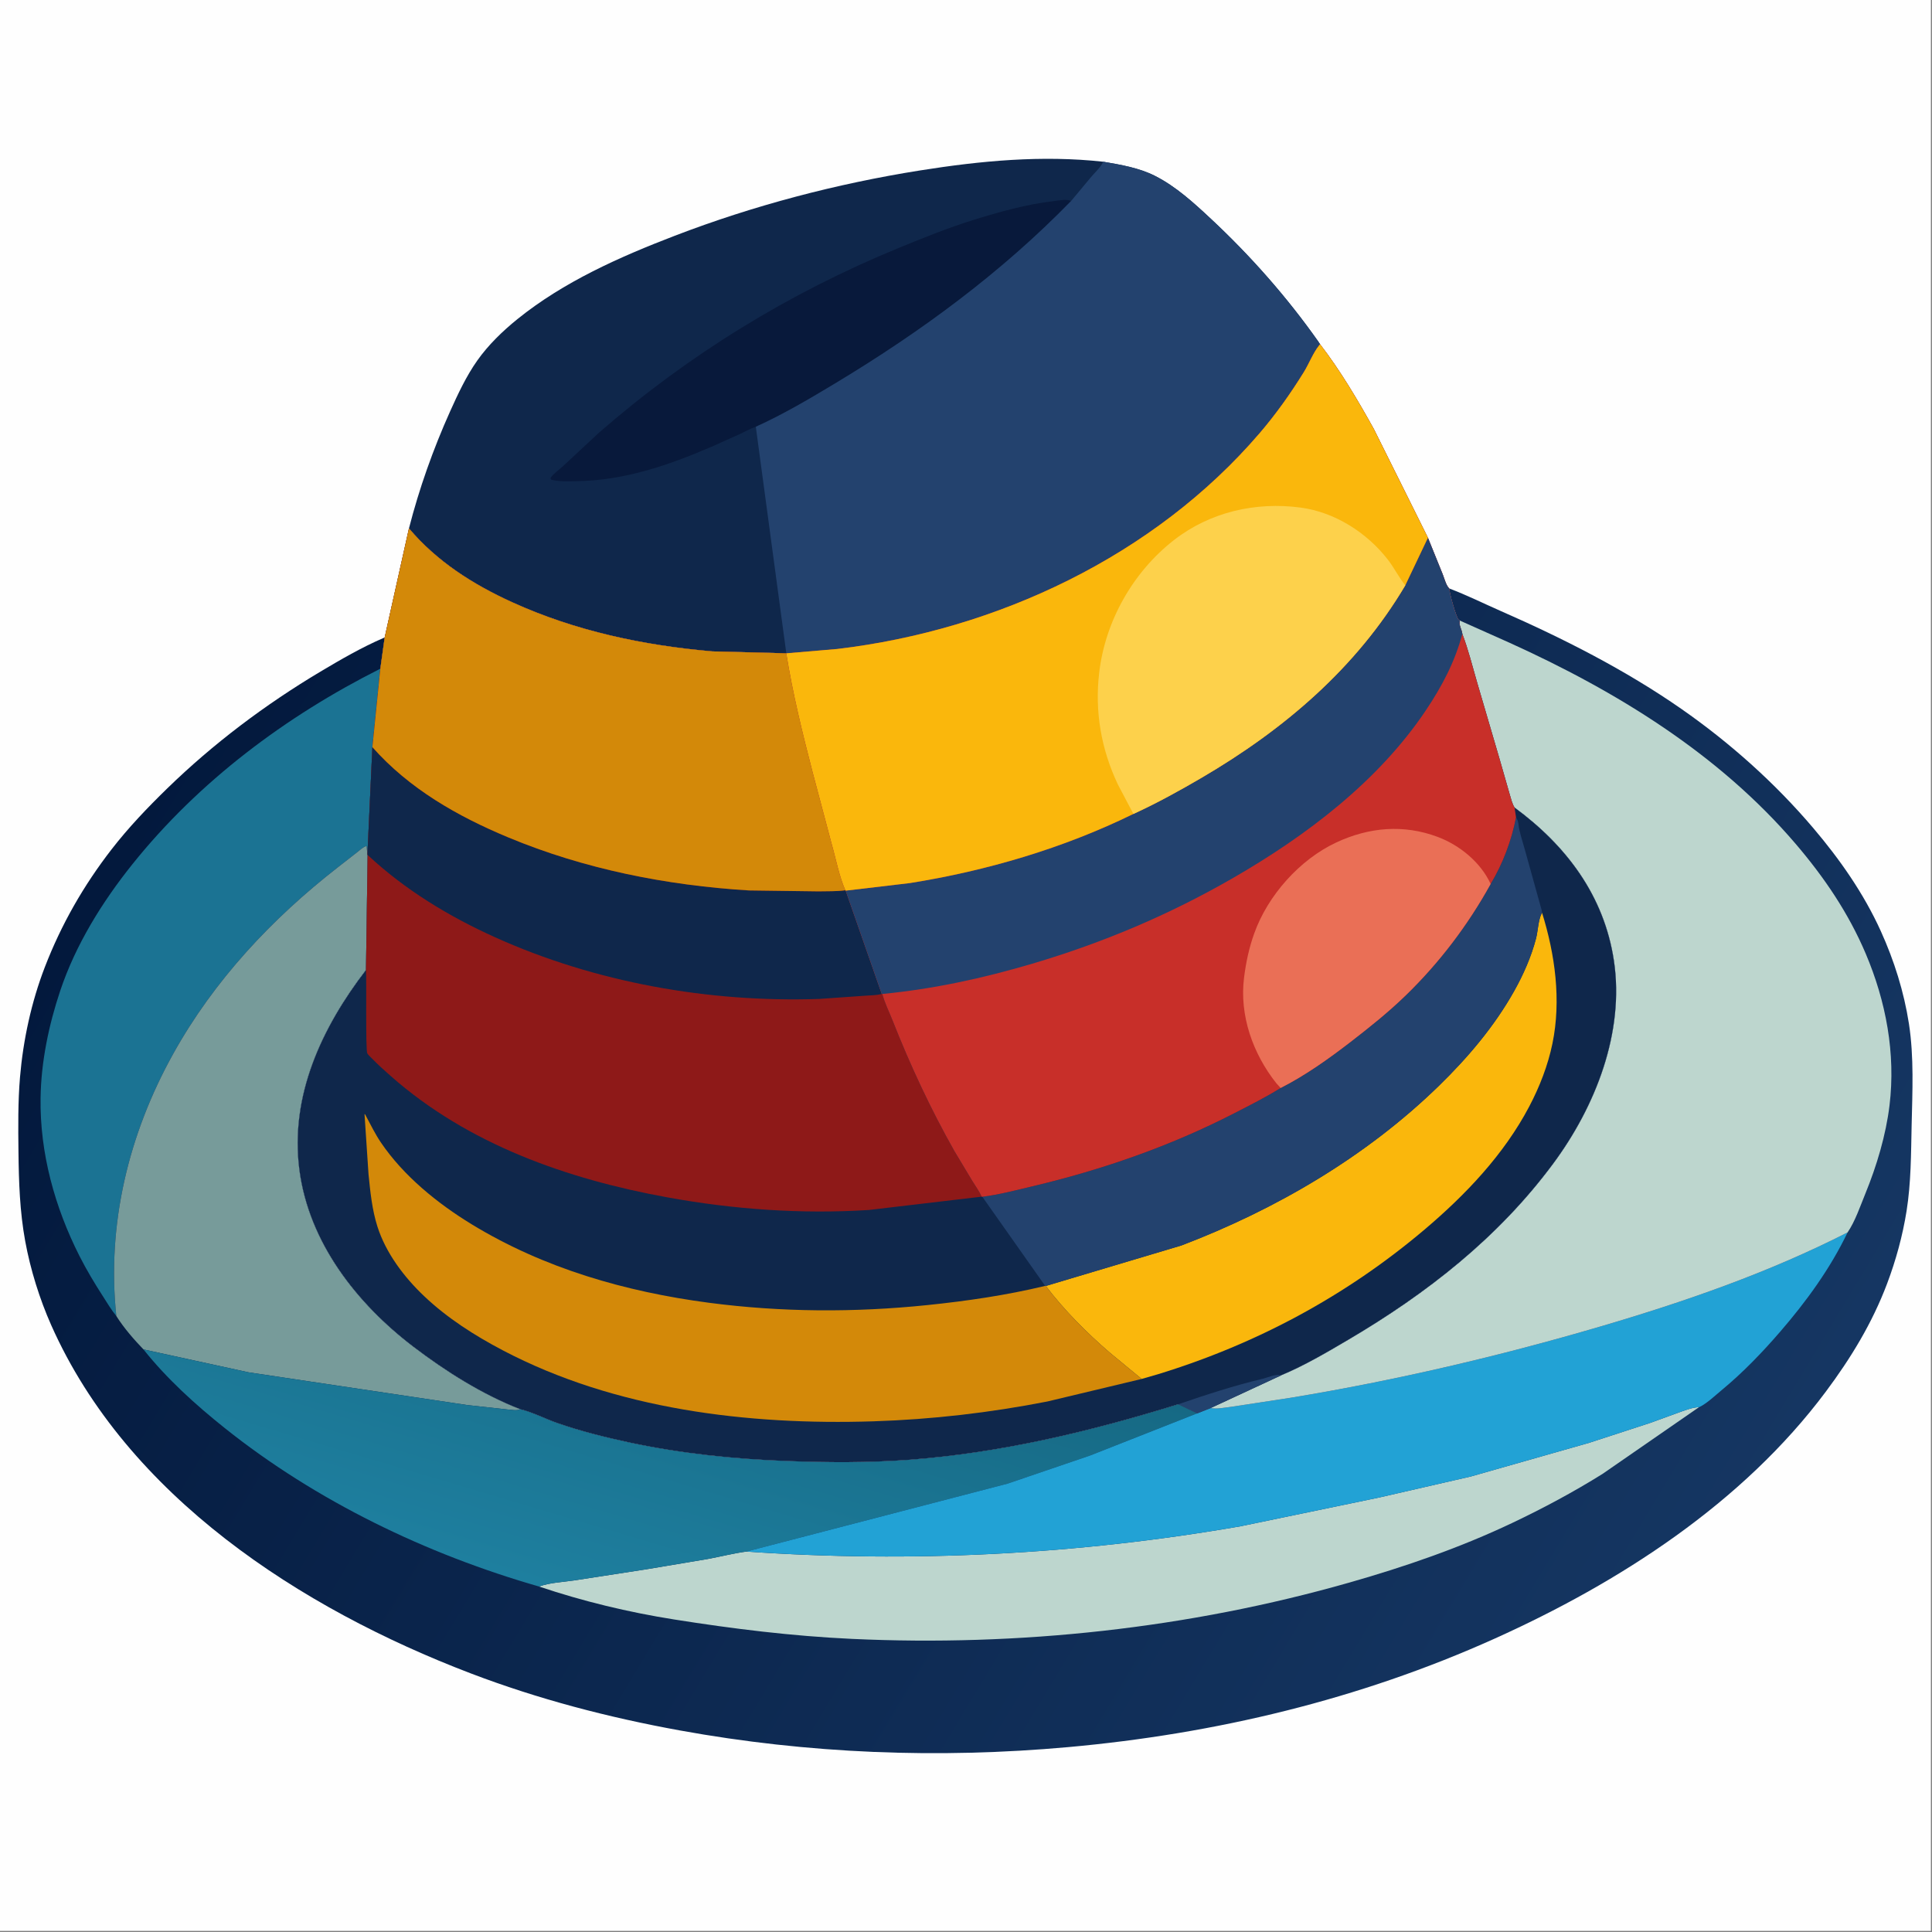 <?xml version="1.0" encoding="utf-8" ?>
<svg xmlns="http://www.w3.org/2000/svg" xmlns:xlink="http://www.w3.org/1999/xlink" width="500" height="500">
	<rect width="100%" height="100%" fill="#808080" stroke="none"/>
	<path fill="#FEFEFE" transform="scale(0.488 0.488)" d="M-0 -0L1024 0L1024 1024L-0 1024L0 -0Z"/>
	<path fill="#0F274B" transform="scale(0.488 0.488)" d="M216.881 280.214C222.271 259.157 229.762 238.061 238.672 218.237C242.832 208.982 247.247 199.509 253.112 191.199C258.933 182.953 266.564 175.562 274.409 169.231C298.972 149.406 328.643 136.234 357.906 125.006C399.816 108.925 443.678 97.42 488 90.379C520.167 85.269 552.593 82.199 585.092 85.768C594.396 87.373 603.971 88.963 612.486 93.261C623.618 98.88 633.188 107.662 642.242 116.116C663.176 135.663 682.522 157.571 699.038 181L700.056 182.553L699.732 182.934C696.335 187.108 694.251 192.818 691.376 197.453C684.39 208.714 676.725 219.544 668.101 229.612C612.207 294.858 528.702 334.108 444.068 344.162L417 346.467L377.79 345.452C341.156 342.277 305.118 334.647 271.524 319.342C250.821 309.911 231.662 297.752 216.881 280.214Z"/>
	<path fill="#08193B" transform="scale(0.488 0.488)" d="M400.829 226.318C398.039 227.233 395.208 228.862 392.523 230.108L377.388 236.913C354.198 246.872 330.758 254.928 305.25 255.18C301.012 255.222 296.361 255.476 292.25 254.378L291.92 253.5C293.576 251.11 296.577 249.104 298.727 247.076L317.69 229.431C365.11 188.114 418.34 155.434 476.5 131.54C489.524 126.189 502.666 120.875 516.117 116.68C529.959 112.362 544.292 108.355 558.722 106.663C561.42 106.346 565.643 105.361 568.014 106.612C531.185 144.446 488.644 175.754 443.5 202.965C429.783 211.232 415.428 219.737 400.829 226.318Z"/>
	<path fill="#23426E" transform="scale(0.488 0.488)" d="M585.092 85.768C594.396 87.373 603.971 88.963 612.486 93.261C623.618 98.88 633.188 107.662 642.242 116.116C663.176 135.663 682.522 157.571 699.038 181L700.056 182.553L699.732 182.934C696.335 187.108 694.251 192.818 691.376 197.453C684.39 208.714 676.725 219.544 668.101 229.612C612.207 294.858 528.702 334.108 444.068 344.162L417 346.467L400.829 226.318C415.428 219.737 429.783 211.232 443.5 202.965C488.644 175.754 531.185 144.446 568.014 106.612L578.644 93.863C580.821 91.271 583.65 88.853 585.092 85.768Z"/>
	<defs>
		<linearGradient id="gradient_0" gradientUnits="userSpaceOnUse" x1="112.106" y1="360.131" x2="907.655" y2="839.405">
			<stop offset="0" stop-color="#03193D"/>
			<stop offset="1" stop-color="#153662"/>
		</linearGradient>
	</defs>
	<path fill="url(#gradient_0)" transform="scale(0.488 0.488)" d="M768.571 312.083C777.862 315.584 786.67 319.991 795.75 323.97C828.876 338.489 861.996 355.277 891.75 376.008C917.425 393.897 941.317 415.232 961.572 439.079C975.713 455.729 988.374 473.802 997.426 493.759C1004.52 509.391 1009.73 525.962 1012.36 542.942C1015.09 560.63 1014.19 578.919 1013.79 596.75C1013.46 611.848 1013.49 627.246 1011.11 642.187C1009.02 655.328 1005.45 668.374 1000.75 680.817C992.862 701.711 981.557 720.248 968.25 738.072C924.159 797.132 858.913 839.198 792.394 869.12C720.904 901.278 644.446 919.52 566.5 926.539C497.555 932.748 428.615 930.066 360.486 917.683C322.659 910.808 285.414 901.099 249.464 887.368C159.586 853.04 67.475 793.576 27.147 702.734C20.953 688.784 16.111 673.203 13.364 658.198C10.483 642.459 9.979 626.849 9.796 610.9C9.645 597.666 9.498 584.389 10.616 571.189C12.282 551.53 16.651 531.368 23.75 512.955C32.518 490.215 44.328 469.575 59.26 450.319C68.148 438.857 78.22 428.316 88.602 418.209C113.064 394.395 140.658 373.64 169.975 356.158C180.684 349.772 191.801 343.339 203.249 338.391L204.004 338.07L201.702 354.628L197.497 396.249L194.858 453.134L194.97 453.411L194.091 514.4C170.651 544.91 153.607 581.159 158.787 620.538C163.845 658.986 189.199 691.333 219.275 714.236C236.406 727.281 255.777 739.517 275.917 747.364C282.51 748.933 289.277 752.52 295.75 754.755C308.063 759.006 320.88 762.235 333.614 764.957C361.29 770.875 389.344 773.773 417.611 774.833C438.974 775.633 460.443 775.777 481.778 774.195C530.629 770.572 578.22 759.178 624.885 744.711L634.952 749.514L641.988 746.733L679.533 729.311C691.734 724.237 703.618 717.224 715 710.523C756.789 685.921 794.588 656.376 823.661 617.152C846.089 586.893 861.636 547.548 855.898 509.414C850.723 475.016 830.713 448.469 803.196 428.24C801.917 426.321 801.271 423.364 800.587 421.149L795.389 403.006L783.427 362.218C780.912 353.625 778.715 344.571 775.511 336.222C775.241 333.837 773.429 331.359 774.205 329.108C773.847 328.906 773.654 328.848 773.401 328.529C772.089 326.877 768.601 314.565 768.571 312.083Z"/>
	<path fill="#1B7393" transform="scale(0.488 0.488)" d="M61.688 697.92C58.99 694.638 56.744 690.809 54.446 687.236C50.039 680.384 45.871 673.439 42.186 666.171C29.052 640.261 21.09 611.501 21.515 582.294C21.794 563.083 25.841 543.633 31.926 525.453C40.111 501.001 54.201 478.305 70.251 458.277C105.458 414.344 151.527 379.864 201.702 354.628L197.497 396.249L194.858 453.134L194.396 448.646C192.532 449.182 190.864 450.835 189.352 452.016L179.225 459.912C144.148 487.215 113.455 519.943 91.793 558.968C68.166 601.535 56.572 649.295 61.688 697.92Z"/>
	<path fill="#BDD6CE" transform="scale(0.488 0.488)" d="M395.819 822.834C483.451 828.894 571.391 824.481 657.969 809.408L731.367 794.183L780 783.025L842.755 765.162L875.034 754.645L891.399 748.689C894.516 747.618 897.712 746.366 901.035 746.255L849.819 781.68C834.459 791.267 818.377 799.867 802.025 807.634C774.169 820.864 745.22 830.824 715.599 839.277C630.383 863.595 540.273 873.266 451.786 869.145C420.075 867.668 388.85 863.811 357.516 858.85C333.18 854.997 309.228 849.227 285.884 841.379C291.517 839.284 298.513 839.043 304.473 838.141L342.531 832.278L375.208 826.8C382.092 825.523 388.878 823.776 395.819 822.834Z"/>
	<path fill="#779B9A" transform="scale(0.488 0.488)" d="M61.688 697.92C56.572 649.295 68.166 601.535 91.793 558.968C113.455 519.943 144.148 487.215 179.225 459.912L189.352 452.016C190.864 450.835 192.532 449.182 194.396 448.646L194.858 453.134L194.97 453.411L194.091 514.4C170.651 544.91 153.607 581.159 158.787 620.538C163.845 658.986 189.199 691.333 219.275 714.236C236.406 727.281 255.777 739.517 275.917 747.364C274.19 748.265 271.234 747.657 269.268 747.507L247.669 745.12L131.766 727.772L76.081 715.633C70.926 710.273 65.656 704.211 61.688 697.92Z"/>
	<defs>
		<linearGradient id="gradient_1" gradientUnits="userSpaceOnUse" x1="374.302" y1="670.698" x2="320.679" y2="850.774">
			<stop offset="0" stop-color="#166984"/>
			<stop offset="1" stop-color="#1E7F9F"/>
		</linearGradient>
	</defs>
	<path fill="url(#gradient_1)" transform="scale(0.488 0.488)" d="M76.081 715.633L131.766 727.772L247.669 745.12L269.268 747.507C271.234 747.657 274.19 748.265 275.917 747.364C282.51 748.933 289.277 752.52 295.75 754.755C308.063 759.006 320.88 762.235 333.614 764.957C361.29 770.875 389.344 773.773 417.611 774.833C438.974 775.633 460.443 775.777 481.778 774.195C530.629 770.572 578.22 759.178 624.885 744.711L634.952 749.514L578.062 771.914L534.353 786.806L395.819 822.834C388.878 823.776 382.092 825.523 375.208 826.8L342.531 832.278L304.473 838.141C298.513 839.043 291.517 839.284 285.884 841.379C226.232 824.272 167.667 796.079 119.099 757.268C103.516 744.815 88.55 731.268 76.081 715.633Z"/>
	<path fill="#22A2D5" transform="scale(0.488 0.488)" d="M979.819 653.588C970.603 672.814 957.888 690.268 943.975 706.353C934.539 717.262 924.388 727.828 913.267 737.038C909.648 740.035 905.363 744.175 901.188 746.237L901.035 746.255C897.712 746.366 894.516 747.618 891.399 748.689L875.034 754.645L842.755 765.162L780 783.025L731.367 794.183L657.969 809.408C571.391 824.481 483.451 828.894 395.819 822.834L534.353 786.806L578.062 771.914L634.952 749.514L641.988 746.733C645.19 747.389 649.378 746.496 652.629 746.123L684.952 741.196C740.264 732.028 794.715 719.331 848.5 703.545C893.282 690.401 938.179 674.852 979.819 653.588Z"/>
	<path fill="#BDD6CE" transform="scale(0.488 0.488)" d="M774.205 329.108L800.493 340.846C857.104 366.492 911.433 399.755 952.196 447.418C967.381 465.174 980.253 484.116 989.426 505.709C1000.2 531.079 1005.39 558.709 1002.06 586.224C1000.16 601.968 995.242 618.377 989.25 633.013C986.565 639.571 983.82 647.751 979.819 653.588C938.179 674.852 893.282 690.401 848.5 703.545C794.715 719.331 740.264 732.028 684.952 741.196L652.629 746.123C649.378 746.496 645.19 747.389 641.988 746.733L679.533 729.311C691.734 724.237 703.618 717.224 715 710.523C756.789 685.921 794.588 656.376 823.661 617.152C846.089 586.893 861.636 547.548 855.898 509.414C850.723 475.016 830.713 448.469 803.196 428.24C801.917 426.321 801.271 423.364 800.587 421.149L795.389 403.006L783.427 362.218C780.912 353.625 778.715 344.571 775.511 336.222C775.241 333.837 773.429 331.359 774.205 329.108Z"/>
	<path fill="#0F274B" transform="scale(0.488 0.488)" d="M700.056 182.553C710.85 196.591 719.998 212.097 728.593 227.557L757.26 285.19L765.098 304.564C765.905 306.603 766.963 310.649 768.571 312.083C768.601 314.565 772.089 326.877 773.401 328.529C773.654 328.848 773.847 328.906 774.205 329.108C773.429 331.359 775.241 333.837 775.511 336.222C778.715 344.571 780.912 353.625 783.427 362.218L795.389 403.006L800.587 421.149C801.271 423.364 801.917 426.321 803.196 428.24C830.713 448.469 850.723 475.016 855.898 509.414C861.636 547.548 846.089 586.893 823.661 617.152C794.588 656.376 756.789 685.921 715 710.523C703.618 717.224 691.734 724.237 679.533 729.311L641.988 746.733L634.952 749.514L624.885 744.711C578.22 759.178 530.629 770.572 481.778 774.195C460.443 775.777 438.974 775.633 417.611 774.833C389.344 773.773 361.29 770.875 333.614 764.957C320.88 762.235 308.063 759.006 295.75 754.755C289.277 752.52 282.51 748.933 275.917 747.364C255.777 739.517 236.406 727.281 219.275 714.236C189.199 691.333 163.845 658.986 158.787 620.538C153.607 581.159 170.651 544.91 194.091 514.4L194.97 453.411L194.858 453.134L197.497 396.249L201.702 354.628L204.004 338.07L216.881 280.214C231.662 297.752 250.821 309.911 271.524 319.342C305.118 334.647 341.156 342.277 377.79 345.452L417 346.467L444.068 344.162C528.702 334.108 612.207 294.858 668.101 229.612C676.725 219.544 684.39 208.714 691.376 197.453C694.251 192.818 696.335 187.108 699.732 182.934L700.056 182.553Z"/>
	<path fill="#23426E" transform="scale(0.488 0.488)" d="M624.885 744.711C639.784 739.609 654.272 734.878 669.608 731.201C672.871 730.418 676.164 728.613 679.533 729.311L641.988 746.733L634.952 749.514L624.885 744.711Z"/>
	<path fill="#FAB70C" transform="scale(0.488 0.488)" d="M817.785 484.035C824.697 506.138 828.029 530.49 823.303 553.403C820.898 565.063 816.484 576.386 810.944 586.899C797.573 612.274 777.26 633.624 755.512 652.037C713.825 687.331 666.203 712.849 613.994 728.825L605.448 731.295L588.514 717.315C576.461 706.955 564.199 694.666 554.629 681.977L626.557 660.495C676.635 641.417 724.546 613.384 763.034 575.886C778.424 560.891 792.467 544.363 803.013 525.554C807.889 516.858 812.063 507.408 814.587 497.743C815.597 493.876 815.784 488.078 817.458 484.663L817.785 484.035Z"/>
	<path fill="#23426E" transform="scale(0.488 0.488)" d="M803.998 433.431C804.737 434.695 805.098 435.518 805.26 437.005C805.744 441.436 807.478 446.169 808.644 450.505L817.446 482.172C817.628 482.83 817.738 483.363 817.785 484.035L817.458 484.663C815.784 488.078 815.597 493.876 814.587 497.743C812.063 507.408 807.889 516.858 803.013 525.554C792.467 544.363 778.424 560.891 763.034 575.886C724.546 613.384 676.635 641.417 626.557 660.495L554.629 681.977L554.282 681.949L520.968 634.689C529.857 633.563 538.824 631.201 547.539 629.133C584.635 620.333 620.668 607.82 654.616 590.369C662.872 586.125 671.296 581.905 679.169 576.982C692.32 570.292 704.702 561.455 716.364 552.463C726.403 544.722 736.334 536.755 745.446 527.926C763.296 510.628 778.53 490.53 790.53 468.783C796.956 458.204 801.686 445.577 803.998 433.431Z"/>
	<path fill="#D38909" transform="scale(0.488 0.488)" d="M605.448 731.295L555.431 743.25C525.037 749.205 494.155 752.776 463.195 753.761C396.644 755.878 326.223 747.425 266.62 716.102C251.65 708.235 237.24 699.046 224.923 687.368C214.344 677.337 204.619 664.516 200.155 650.472C197.316 641.539 196.363 631.989 195.434 622.704L193.311 590.802C193.747 590.965 193.872 591.466 194.091 591.868C196.67 596.622 198.926 601.359 201.972 605.857C213.979 623.59 231.958 638.169 250.104 649.247C288.424 672.639 331.755 685.072 375.984 690.889C414.439 695.947 453.311 696.099 491.862 692.116C512.819 689.951 533.782 686.89 554.282 681.949L554.629 681.977C564.199 694.666 576.461 706.955 588.514 717.315L605.448 731.295Z"/>
	<path fill="#8E1918" transform="scale(0.488 0.488)" d="M216.881 280.214C231.662 297.752 250.821 309.911 271.524 319.342C305.118 334.647 341.156 342.277 377.79 345.452L417 346.467C420.38 367.668 425.588 388.822 430.983 409.586L441.052 447.5C443.344 455.468 444.997 464.587 448.323 472.126L448.493 472.335L467.619 527.108L467.905 527.134C469.148 531.857 471.528 536.57 473.326 541.129C482.731 564.971 493.52 588.107 506.128 610.432L515.632 626.265C517.256 628.912 519.341 631.79 520.603 634.621L460.76 641.687C425.036 643.945 389.025 641.391 353.829 634.973C300.773 625.299 248.264 606.885 207.226 570.651C203.925 567.736 200.586 564.78 197.532 561.607C196.764 560.81 195.301 559.56 194.78 558.619C193.821 556.89 194.449 520.067 194.091 514.4L194.97 453.411L194.858 453.134L197.497 396.249L201.702 354.628L204.004 338.07L216.881 280.214Z"/>
	<path fill="#0F274B" transform="scale(0.488 0.488)" d="M197.497 396.249C217.058 418.313 242.547 432.846 269.5 444.074C309.978 460.937 353.506 469.535 397.176 472.221L434.119 472.714C438.756 472.584 443.74 472.799 448.323 472.126L448.493 472.335L467.619 527.108C464.748 527.931 461.035 527.843 458.028 528.107L434.275 529.775C376.007 531.731 315.724 521.068 262.5 497.041C237.98 485.972 214.692 471.841 194.97 453.411L194.858 453.134L197.497 396.249Z"/>
	<path fill="#D38909" transform="scale(0.488 0.488)" d="M216.881 280.214C231.662 297.752 250.821 309.911 271.524 319.342C305.118 334.647 341.156 342.277 377.79 345.452L417 346.467C420.38 367.668 425.588 388.822 430.983 409.586L441.052 447.5C443.344 455.468 444.997 464.587 448.323 472.126C443.74 472.799 438.756 472.584 434.119 472.714L397.176 472.221C353.506 469.535 309.978 460.937 269.5 444.074C242.547 432.846 217.058 418.313 197.497 396.249L201.702 354.628L204.004 338.07L216.881 280.214Z"/>
	<path fill="#C82F29" transform="scale(0.488 0.488)" d="M700.056 182.553C710.85 196.591 719.998 212.097 728.593 227.557L757.26 285.19L765.098 304.564C765.905 306.603 766.963 310.649 768.571 312.083C768.601 314.565 772.089 326.877 773.401 328.529C773.654 328.848 773.847 328.906 774.205 329.108C773.429 331.359 775.241 333.837 775.511 336.222C778.715 344.571 780.912 353.625 783.427 362.218L795.389 403.006L800.587 421.149C801.271 423.364 801.917 426.321 803.196 428.24L803.998 433.431C801.686 445.577 796.956 458.204 790.53 468.783C778.53 490.53 763.296 510.628 745.446 527.926C736.334 536.755 726.403 544.722 716.364 552.463C704.702 561.455 692.32 570.292 679.169 576.982C671.296 581.905 662.872 586.125 654.616 590.369C620.668 607.82 584.635 620.333 547.539 629.133C538.824 631.201 529.857 633.563 520.968 634.689L520.603 634.621C519.341 631.79 517.256 628.912 515.632 626.265L506.128 610.432C493.52 588.107 482.731 564.971 473.326 541.129C471.528 536.57 469.148 531.857 467.905 527.134L467.619 527.108L448.493 472.335L448.323 472.126C444.997 464.587 443.344 455.468 441.052 447.5L430.983 409.586C425.588 388.822 420.38 367.668 417 346.467L444.068 344.162C528.702 334.108 612.207 294.858 668.101 229.612C676.725 219.544 684.39 208.714 691.376 197.453C694.251 192.818 696.335 187.108 699.732 182.934L700.056 182.553Z"/>
	<path fill="#EA6F56" transform="scale(0.488 0.488)" d="M679.169 576.982L676.894 574.509C664.464 558.851 657.205 538.537 659.759 518.402C660.794 510.236 662.398 502.713 665.18 494.936C672.37 474.845 689.304 455.803 708.688 446.769C726.041 438.681 744.305 437.049 762.406 443.819C774.128 448.202 785.263 457.32 790.53 468.783C778.53 490.53 763.296 510.628 745.446 527.926C736.334 536.755 726.403 544.722 716.364 552.463C704.702 561.455 692.32 570.292 679.169 576.982Z"/>
	<path fill="#23426E" transform="scale(0.488 0.488)" d="M757.26 285.19L765.098 304.564C765.905 306.603 766.963 310.649 768.571 312.083C768.601 314.565 772.089 326.877 773.401 328.529C773.654 328.848 773.847 328.906 774.205 329.108C773.429 331.359 775.241 333.837 775.511 336.222C771.503 351.124 764.763 363.879 756.209 376.658C731.004 414.315 692.775 443.234 653.88 465.642C619.999 485.16 585.001 499.939 547.5 511.055C521.352 518.805 495.075 524.493 467.905 527.134L467.619 527.108L448.493 472.335L482.504 468.319C523.263 461.82 563.948 449.849 601.07 431.64C613.492 425.95 625.496 419.333 637.281 412.433C680.934 386.874 719.259 354.293 745.263 310.41L757.26 285.19Z"/>
	<path fill="#FAB70C" transform="scale(0.488 0.488)" d="M700.056 182.553C710.85 196.591 719.998 212.097 728.593 227.557L757.26 285.19L745.263 310.41C719.259 354.293 680.934 386.874 637.281 412.433C625.496 419.333 613.492 425.95 601.07 431.64C563.948 449.849 523.263 461.82 482.504 468.319L448.493 472.335L448.323 472.126C444.997 464.587 443.344 455.468 441.052 447.5L430.983 409.586C425.588 388.822 420.38 367.668 417 346.467L444.068 344.162C528.702 334.108 612.207 294.858 668.101 229.612C676.725 219.544 684.39 208.714 691.376 197.453C694.251 192.818 696.335 187.108 699.732 182.934L700.056 182.553Z"/>
	<path fill="#FDD14B" transform="scale(0.488 0.488)" d="M601.07 431.64L592.863 416.079C583.964 397.283 580.519 377.401 582.931 356.724C586.123 329.37 600.851 303.348 622.568 286.424C641.68 271.53 665.896 266 689.75 269.182C707.869 271.6 724.879 282.44 735.985 296.75C739.269 300.982 741.655 305.846 744.952 310.024L745.263 310.41C719.259 354.293 680.934 386.874 637.281 412.433C625.496 419.333 613.492 425.95 601.07 431.64Z"/>
</svg>
